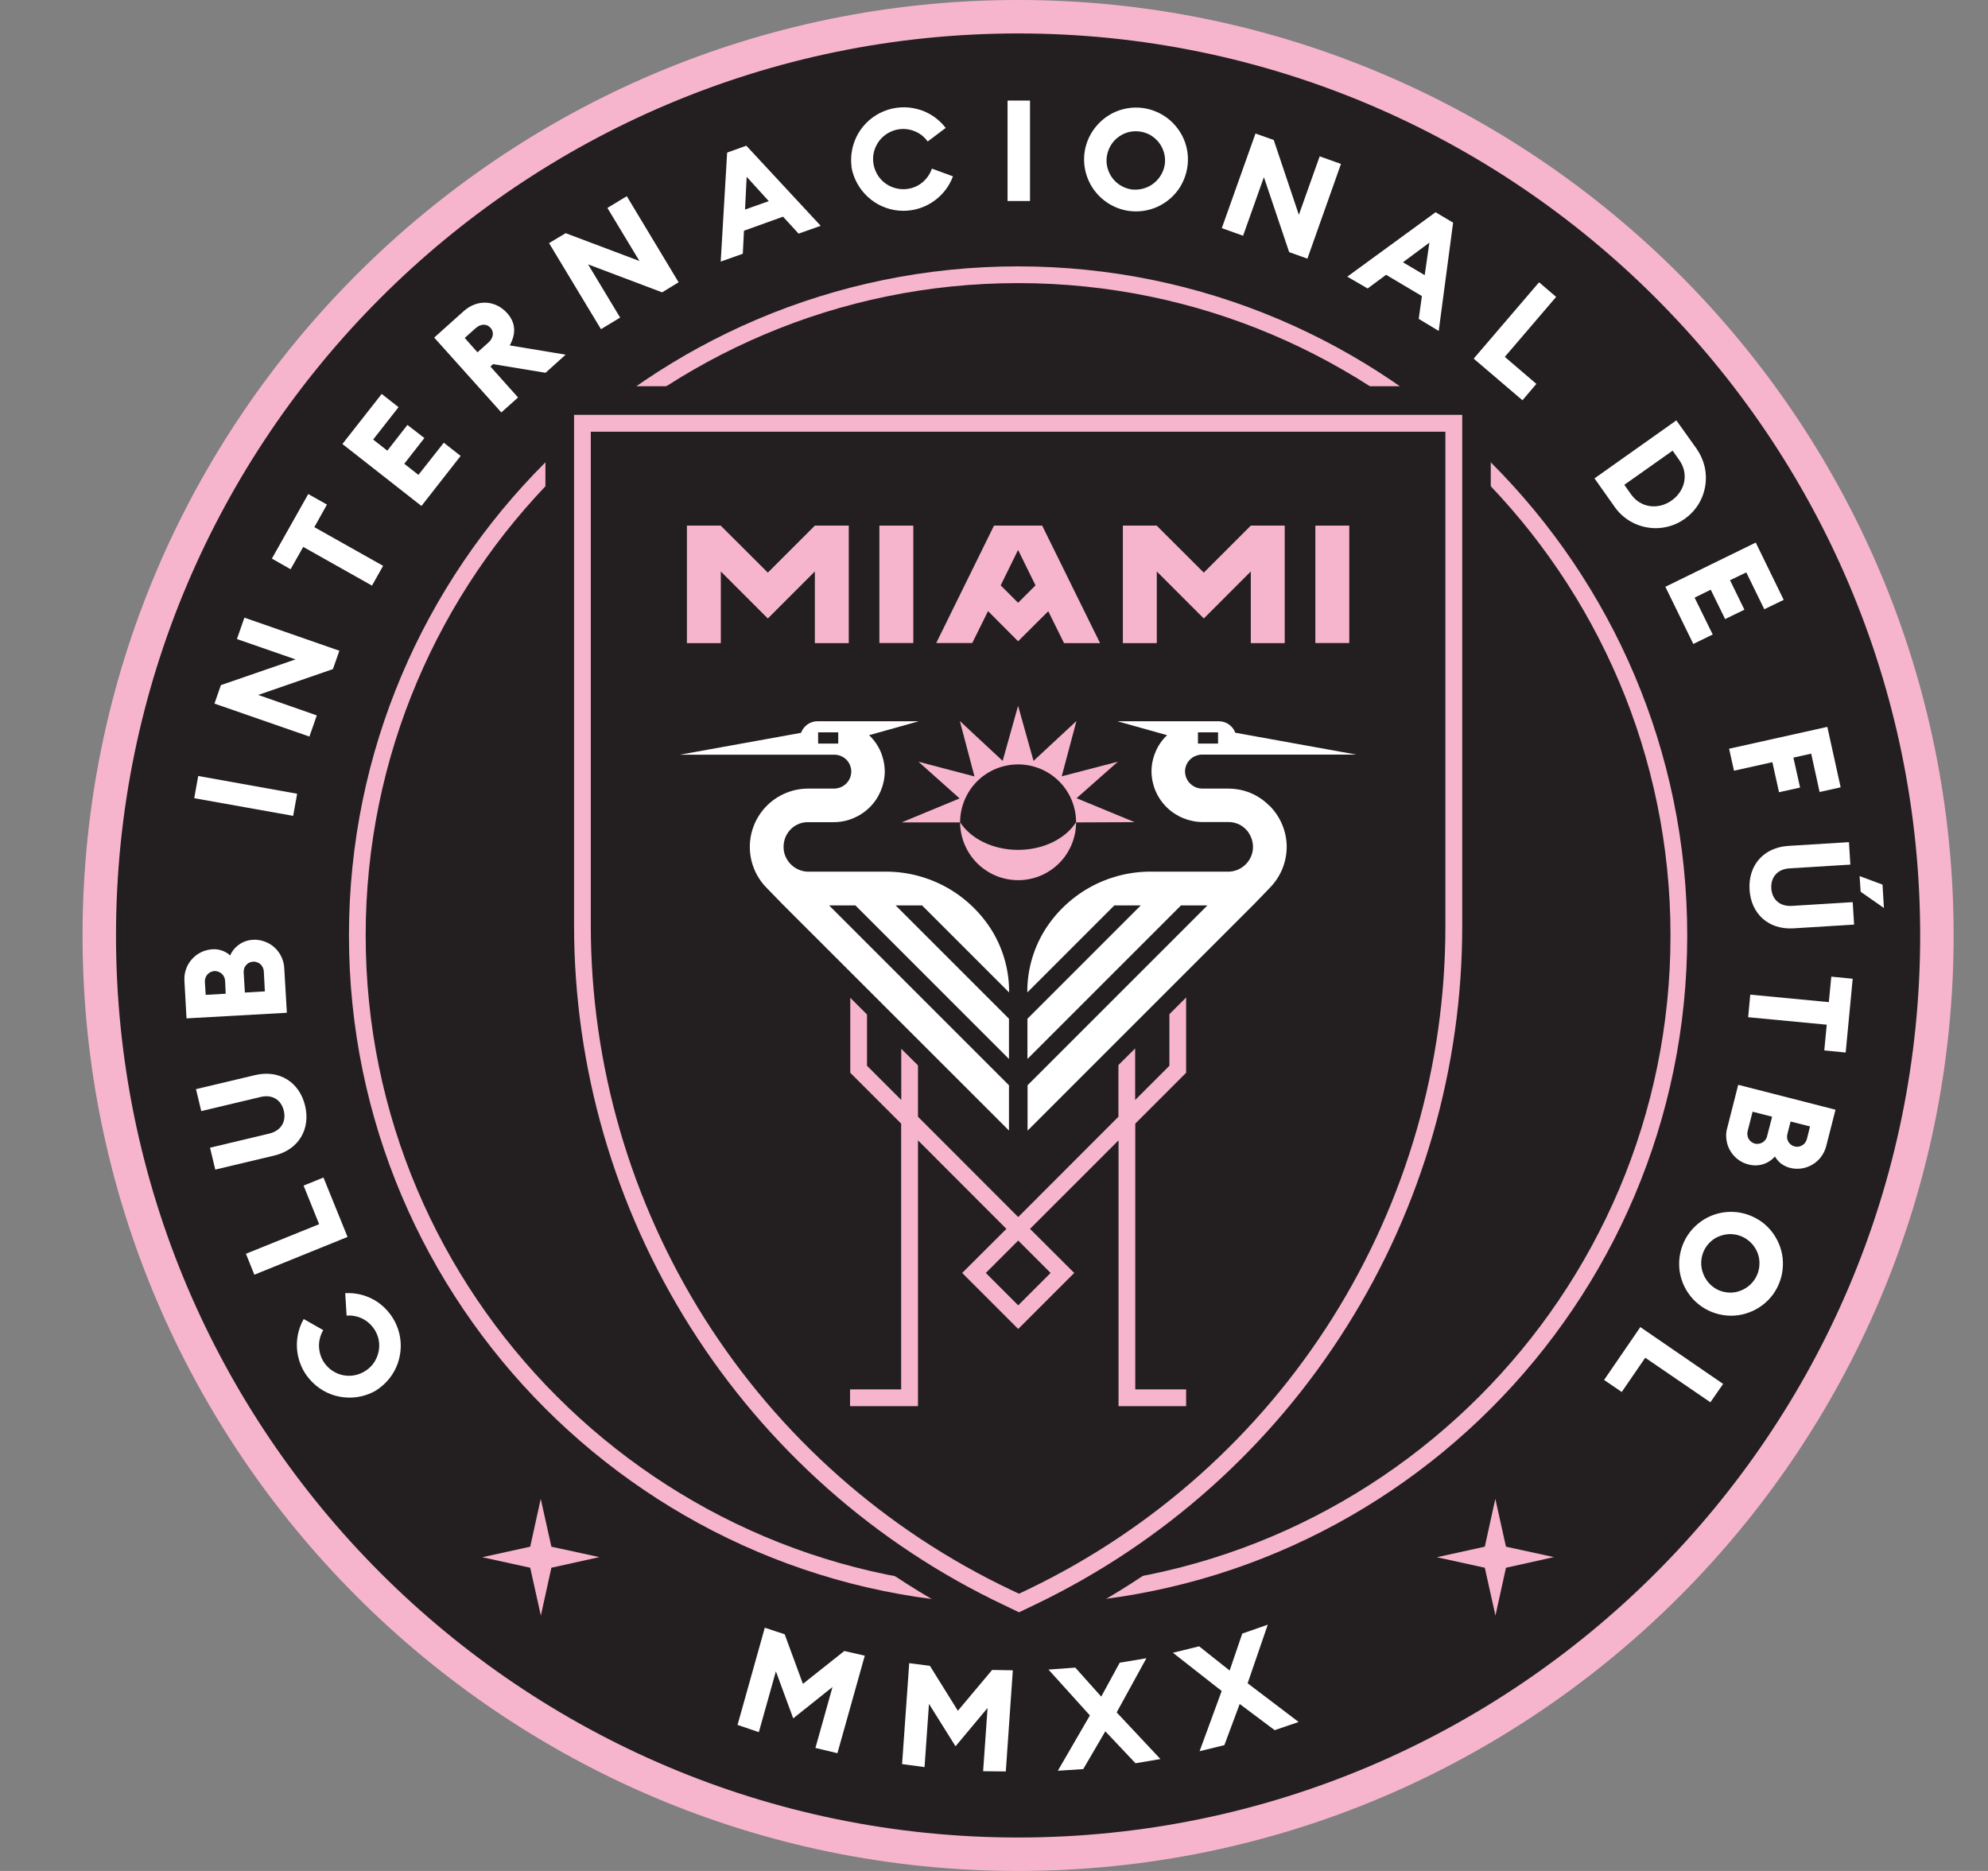 <svg width="17" height="16" viewBox="0 0 17 16" fill="none" xmlns="http://www.w3.org/2000/svg">
<rect x="0" y="0" width="17" height="16" fill="#808080" stroke="none"/>
<g clip-path="url(#clip0_795_1707)">
<path d="M8.706 15.857C13.046 15.857 16.563 12.339 16.563 8C16.563 3.661 13.046 0.143 8.706 0.143C4.367 0.143 0.849 3.661 0.849 8C0.849 12.339 4.367 15.857 8.706 15.857Z" fill="#231F20"/>
<path d="M8.706 16C4.295 16 0.706 12.411 0.706 8C0.706 3.589 4.295 0 8.706 0C13.117 0 16.706 3.589 16.706 8C16.706 12.411 13.117 16 8.706 16ZM8.706 0.286C4.453 0.286 0.992 3.746 0.992 8C0.992 12.254 4.453 15.714 8.706 15.714C12.96 15.714 16.42 12.254 16.42 8C16.42 3.746 12.96 0.286 8.706 0.286Z" fill="#F7B5CD"/>
<path d="M12.878 13.227L12.787 12.818L12.697 13.227L12.287 13.317L12.697 13.407L12.788 13.816L12.878 13.407L13.288 13.316L12.878 13.227Z" fill="#F7B5CD"/>
<path d="M4.715 13.227L4.624 12.818L4.534 13.227L4.124 13.317L4.534 13.407L4.625 13.816L4.715 13.407L5.125 13.316L4.715 13.227Z" fill="#F7B5CD"/>
<path d="M8.706 13.65C11.827 13.65 14.357 11.121 14.357 8C14.357 4.879 11.827 2.35 8.706 2.35C5.585 2.35 3.056 4.879 3.056 8C3.056 11.121 5.585 13.65 8.706 13.65Z" fill="#231F20"/>
<path d="M8.706 13.722C5.551 13.722 2.984 11.155 2.984 8C2.984 4.845 5.551 2.278 8.706 2.278C11.861 2.278 14.428 4.845 14.428 8C14.428 11.155 11.861 13.722 8.706 13.722ZM8.706 2.421C5.63 2.421 3.127 4.924 3.127 8C3.127 11.076 5.63 13.579 8.706 13.579C11.783 13.579 14.285 11.076 14.285 8C14.285 4.924 11.783 2.421 8.706 2.421Z" fill="#F7B5CD"/>
<path d="M4.664 3.303V7.912C4.664 9.176 5.022 10.414 5.698 11.482C6.374 12.55 7.339 13.405 8.481 13.946L8.715 14.057L8.963 13.938C10.097 13.393 11.054 12.539 11.723 11.474C12.393 10.409 12.749 9.177 12.748 7.919V3.303H4.664Z" fill="#231F20"/>
<path d="M11.516 11.345C12.162 10.32 12.504 9.132 12.504 7.92V3.548H4.909V7.913C4.909 9.131 5.255 10.324 5.906 11.353C6.557 12.382 7.486 13.206 8.587 13.727L8.714 13.788L8.856 13.72C9.949 13.195 10.871 12.372 11.516 11.345ZM8.794 13.591L8.714 13.629L8.648 13.598C7.572 13.088 6.663 12.283 6.026 11.277C5.39 10.27 5.052 9.104 5.052 7.913V3.692H12.36V7.92C12.361 9.105 12.026 10.266 11.395 11.27C10.764 12.273 9.862 13.077 8.794 13.591Z" fill="#F7B5CD"/>
<path d="M8.706 7.268C8.489 7.268 8.301 7.172 8.21 7.032C8.211 7.163 8.263 7.289 8.356 7.382C8.449 7.475 8.575 7.527 8.707 7.527C8.838 7.527 8.964 7.475 9.057 7.382C9.15 7.289 9.202 7.162 9.202 7.031C9.112 7.172 8.923 7.268 8.706 7.268Z" fill="#F7B5CD"/>
<path d="M9.702 7.031L9.206 6.826L9.559 6.514L9.079 6.639L9.205 6.166L8.838 6.507L8.706 6.036L8.574 6.507L8.208 6.166L8.333 6.64L7.854 6.514L8.206 6.828L7.71 7.033H8.21C8.21 6.901 8.263 6.775 8.355 6.682C8.448 6.589 8.575 6.537 8.706 6.537C8.838 6.537 8.964 6.589 9.057 6.682C9.15 6.775 9.202 6.901 9.202 7.033L9.702 7.031Z" fill="#F7B5CD"/>
<path d="M10.854 6.89C10.808 6.843 10.753 6.806 10.693 6.781C10.632 6.756 10.567 6.744 10.502 6.744H10.284C10.246 6.744 10.21 6.731 10.182 6.705C10.154 6.68 10.137 6.646 10.134 6.608C10.132 6.589 10.135 6.569 10.142 6.55C10.148 6.531 10.159 6.514 10.172 6.5C10.186 6.485 10.202 6.473 10.221 6.466C10.239 6.458 10.258 6.453 10.278 6.453H11.598L10.563 6.266C10.553 6.237 10.533 6.212 10.508 6.195C10.483 6.177 10.453 6.168 10.422 6.168H9.555L9.98 6.287C9.937 6.328 9.903 6.377 9.881 6.431C9.858 6.485 9.846 6.544 9.847 6.603C9.849 6.717 9.897 6.826 9.979 6.906C10.062 6.986 10.172 7.03 10.287 7.03H10.502C10.536 7.029 10.569 7.037 10.6 7.052C10.641 7.074 10.675 7.108 10.694 7.151C10.714 7.193 10.72 7.241 10.71 7.287C10.7 7.333 10.675 7.374 10.639 7.404C10.603 7.434 10.559 7.452 10.512 7.454H9.838C9.654 7.454 9.473 7.502 9.313 7.592C9.153 7.683 9.019 7.813 8.924 7.971C8.832 8.127 8.783 8.306 8.785 8.487L9.529 7.743H9.755L8.786 8.712V9.056L10.099 7.743H10.325L8.787 9.281V9.669L10.728 7.728L10.86 7.591C10.952 7.497 11.003 7.371 11.003 7.24C11.002 7.109 10.949 6.983 10.856 6.89L10.854 6.89ZM10.244 6.263H10.416V6.359H10.244V6.263Z" fill="white"/>
<path d="M6.412 7.243C6.412 7.373 6.463 7.498 6.554 7.591L6.686 7.727L8.628 9.668V9.281L7.09 7.743H7.315L8.628 9.056V8.712L7.659 7.743H7.885L8.629 8.487C8.631 8.306 8.582 8.127 8.49 7.971C8.395 7.813 8.261 7.683 8.101 7.592C7.941 7.502 7.76 7.454 7.576 7.454H6.9C6.854 7.451 6.81 7.433 6.775 7.403C6.74 7.373 6.715 7.332 6.705 7.287C6.696 7.241 6.701 7.194 6.72 7.152C6.74 7.11 6.772 7.075 6.813 7.054C6.843 7.038 6.877 7.03 6.911 7.031H7.126C7.241 7.032 7.351 6.987 7.434 6.907C7.516 6.827 7.563 6.718 7.566 6.603C7.566 6.544 7.554 6.485 7.532 6.431C7.509 6.377 7.475 6.328 7.432 6.287L7.857 6.168H6.991C6.96 6.168 6.93 6.177 6.905 6.195C6.88 6.213 6.86 6.238 6.85 6.267L5.815 6.454H7.135C7.155 6.454 7.174 6.458 7.192 6.466C7.211 6.474 7.227 6.485 7.241 6.5C7.254 6.514 7.265 6.532 7.271 6.55C7.278 6.569 7.281 6.589 7.279 6.609C7.276 6.646 7.259 6.681 7.231 6.706C7.203 6.731 7.167 6.744 7.129 6.744H6.91C6.778 6.744 6.651 6.797 6.558 6.89C6.464 6.984 6.412 7.111 6.412 7.243V7.243ZM7.168 6.359H6.996V6.263H7.168V6.359Z" fill="white"/>
<path d="M10.143 9.174V8.53L10 8.673V9.114L9.707 9.407V8.966L9.564 9.108V9.55L8.707 10.408L7.85 9.55V9.111L7.707 8.969V9.407L7.414 9.114V8.676L7.271 8.533V9.174L7.706 9.609V11.882H7.269V12.025H7.85V9.752L8.606 10.509L8.228 10.886L8.707 11.365L9.186 10.886L8.808 10.509L9.565 9.752V12.025H10.143V11.882H9.708V9.609L10.143 9.174ZM8.984 10.886L8.707 11.163L8.43 10.886L8.707 10.609L8.984 10.886Z" fill="#F7B5CD"/>
<path d="M7.81 4.495H7.52V5.499H7.81V4.495Z" fill="#F7B5CD"/>
<path d="M6.968 4.495V4.496L6.968 4.495L6.566 4.897L6.164 4.496V4.495H6.164H6.164H5.874V5.5H6.164V4.887L6.566 5.289L6.968 4.887V5.5H7.258V4.495H6.968Z" fill="#F7B5CD"/>
<path d="M8.912 4.495H8.5L8.006 5.499H8.314L8.449 5.226L8.706 5.484L8.964 5.227L9.099 5.5H9.407L8.912 4.495ZM8.706 5.155L8.557 5.006L8.706 4.703L8.855 5.006L8.706 5.155Z" fill="#F7B5CD"/>
<path d="M11.538 4.495H11.248V5.499H11.538V4.495Z" fill="#F7B5CD"/>
<path d="M10.696 4.495V4.496L10.696 4.495L10.294 4.897L9.892 4.496V4.495H9.892H9.892H9.602V5.5H9.892V4.887L10.294 5.289L10.696 4.887V5.5H10.986V4.495H10.696Z" fill="#F7B5CD"/>
<path d="M3.221 11.888C3.136 11.939 3.036 11.961 2.937 11.949C2.838 11.938 2.746 11.894 2.675 11.824C2.603 11.755 2.557 11.664 2.543 11.565C2.529 11.467 2.548 11.366 2.597 11.28L2.764 11.375C2.735 11.425 2.722 11.483 2.73 11.54C2.737 11.598 2.763 11.651 2.804 11.691C2.846 11.732 2.899 11.758 2.957 11.764C3.014 11.77 3.072 11.757 3.121 11.726C3.17 11.696 3.208 11.65 3.227 11.595C3.247 11.541 3.248 11.482 3.23 11.427C3.211 11.372 3.175 11.325 3.127 11.293C3.079 11.261 3.021 11.246 2.964 11.251L2.952 11.059C3.052 11.053 3.15 11.081 3.232 11.137C3.313 11.194 3.374 11.275 3.405 11.37C3.436 11.464 3.434 11.566 3.401 11.66C3.368 11.754 3.304 11.833 3.221 11.887V11.888Z" fill="white"/>
<path d="M2.175 10.901L2.103 10.722L2.729 10.469L2.596 10.139L2.766 10.07L2.972 10.578L2.175 10.901Z" fill="white"/>
<path d="M2.346 9.882L1.841 10.002L1.796 9.815L2.303 9.694C2.403 9.67 2.449 9.592 2.427 9.499C2.405 9.406 2.329 9.357 2.229 9.381L1.721 9.502L1.676 9.314L2.182 9.194C2.391 9.145 2.561 9.256 2.609 9.456C2.657 9.656 2.554 9.832 2.346 9.882Z" fill="white"/>
<path d="M1.595 8.709L1.577 8.387C1.573 8.319 1.596 8.253 1.641 8.203C1.686 8.152 1.749 8.122 1.817 8.118C1.844 8.116 1.872 8.12 1.898 8.129C1.924 8.138 1.948 8.152 1.968 8.171C1.985 8.132 2.012 8.1 2.047 8.076C2.081 8.052 2.122 8.039 2.164 8.037C2.197 8.035 2.231 8.04 2.263 8.052C2.295 8.063 2.324 8.081 2.349 8.104C2.374 8.127 2.394 8.155 2.408 8.186C2.422 8.217 2.43 8.25 2.431 8.284L2.453 8.661L1.595 8.709ZM1.925 8.389C1.924 8.377 1.922 8.366 1.917 8.356C1.912 8.345 1.906 8.336 1.897 8.328C1.889 8.32 1.879 8.314 1.868 8.31C1.857 8.306 1.846 8.304 1.834 8.304C1.823 8.305 1.811 8.308 1.801 8.313C1.79 8.318 1.781 8.326 1.773 8.334C1.766 8.343 1.76 8.353 1.756 8.365C1.753 8.376 1.751 8.387 1.752 8.399L1.759 8.508L1.93 8.498L1.925 8.389ZM2.256 8.309C2.256 8.298 2.253 8.286 2.248 8.275C2.244 8.265 2.237 8.255 2.228 8.247C2.22 8.239 2.21 8.233 2.198 8.229C2.187 8.225 2.176 8.223 2.164 8.224C2.152 8.225 2.141 8.228 2.13 8.233C2.12 8.238 2.111 8.246 2.103 8.255C2.096 8.264 2.09 8.274 2.087 8.286C2.084 8.297 2.083 8.309 2.084 8.32L2.094 8.488L2.265 8.478L2.256 8.309Z" fill="white"/>
<path d="M1.661 6.826L1.695 6.636L2.541 6.788L2.507 6.977L1.661 6.826Z" fill="white"/>
<path d="M2.847 5.722L2.208 5.943L2.709 6.118L2.646 6.299L1.834 6.017L1.889 5.859L2.527 5.639L2.026 5.465L2.09 5.282L2.902 5.565L2.847 5.722Z" fill="white"/>
<path d="M2.593 4.677L2.485 4.868L2.325 4.777L2.636 4.225L2.796 4.315L2.688 4.508L3.276 4.839L3.181 5.008L2.593 4.677Z" fill="white"/>
<path d="M2.928 3.797L3.264 3.369L3.408 3.482L3.191 3.759L3.312 3.854L3.484 3.634L3.629 3.746L3.457 3.966L3.578 4.061L3.795 3.786L3.939 3.899L3.604 4.327L2.928 3.797Z" fill="white"/>
<path d="M3.713 2.887L3.965 2.661C4.086 2.553 4.241 2.571 4.336 2.677C4.411 2.76 4.414 2.853 4.359 2.954L4.837 3.033L4.665 3.188L4.216 3.114L4.194 3.135L4.43 3.399L4.287 3.527L3.713 2.887ZM4.176 2.93C4.219 2.892 4.228 2.839 4.194 2.803C4.161 2.766 4.109 2.769 4.067 2.807L3.974 2.89L4.083 3.013L4.176 2.93Z" fill="white"/>
<path d="M5.662 2.5L5.029 2.261L5.303 2.716L5.139 2.815L4.695 2.079L4.837 1.994L5.468 2.232L5.194 1.778L5.36 1.678L5.803 2.414L5.662 2.5Z" fill="white"/>
<path d="M6.218 1.305L6.382 1.246L7.018 1.931L6.829 1.998L6.696 1.853L6.362 1.973L6.352 2.17L6.163 2.237L6.218 1.305ZM6.574 1.72L6.385 1.512L6.371 1.792L6.574 1.72Z" fill="white"/>
<path d="M7.282 1.428C7.269 1.329 7.289 1.229 7.338 1.143C7.388 1.057 7.464 0.99 7.556 0.952C7.648 0.914 7.75 0.907 7.846 0.933C7.942 0.958 8.026 1.015 8.087 1.094L7.933 1.21C7.9 1.163 7.851 1.129 7.795 1.113C7.74 1.097 7.68 1.1 7.627 1.122C7.573 1.144 7.528 1.183 7.5 1.233C7.471 1.283 7.46 1.342 7.469 1.399C7.478 1.456 7.505 1.509 7.548 1.549C7.59 1.588 7.644 1.612 7.702 1.617C7.76 1.622 7.817 1.608 7.866 1.576C7.914 1.544 7.95 1.497 7.969 1.442L8.149 1.508C8.115 1.601 8.05 1.68 7.966 1.733C7.883 1.786 7.783 1.81 7.684 1.801C7.586 1.792 7.492 1.75 7.42 1.683C7.347 1.615 7.298 1.526 7.281 1.428H7.282Z" fill="white"/>
<path d="M8.616 0.86H8.808V1.719H8.616L8.616 0.86Z" fill="white"/>
<path d="M9.275 1.299C9.288 1.212 9.327 1.131 9.386 1.066C9.445 1.001 9.522 0.954 9.607 0.933C9.692 0.912 9.782 0.916 9.864 0.946C9.947 0.976 10.019 1.029 10.071 1.1C10.124 1.17 10.154 1.255 10.158 1.343C10.162 1.43 10.14 1.517 10.095 1.593C10.05 1.668 9.983 1.728 9.903 1.766C9.824 1.803 9.735 1.816 9.648 1.803C9.532 1.785 9.428 1.722 9.358 1.628C9.288 1.533 9.258 1.415 9.275 1.299ZM9.961 1.402C9.967 1.353 9.958 1.304 9.936 1.26C9.914 1.216 9.879 1.18 9.837 1.155C9.794 1.131 9.745 1.12 9.696 1.123C9.647 1.126 9.6 1.144 9.561 1.174C9.522 1.203 9.493 1.244 9.477 1.29C9.46 1.337 9.458 1.387 9.47 1.434C9.483 1.482 9.508 1.525 9.545 1.558C9.581 1.591 9.627 1.612 9.675 1.62C9.742 1.628 9.809 1.611 9.863 1.57C9.916 1.529 9.952 1.469 9.961 1.402Z" fill="white"/>
<path d="M11.024 2.156L10.808 1.515L10.63 2.016L10.448 1.951L10.736 1.142L10.892 1.197L11.107 1.837L11.285 1.337L11.467 1.402L11.18 2.212L11.024 2.156Z" fill="white"/>
<path d="M12.276 1.815L12.426 1.904L12.303 2.83L12.132 2.727L12.159 2.532L11.853 2.35L11.695 2.467L11.521 2.366L12.276 1.815ZM12.183 2.353L12.223 2.075L11.997 2.243L12.183 2.353Z" fill="white"/>
<path d="M13.161 2.414L13.307 2.539L12.868 3.052L13.138 3.283L13.019 3.423L12.602 3.067L13.161 2.414Z" fill="white"/>
<path d="M14.335 3.595L14.505 3.833C14.538 3.879 14.562 3.931 14.576 3.987C14.589 4.042 14.591 4.1 14.582 4.156C14.573 4.212 14.553 4.266 14.523 4.314C14.492 4.363 14.453 4.404 14.407 4.437C14.36 4.47 14.308 4.494 14.252 4.506C14.196 4.519 14.139 4.52 14.083 4.51C14.027 4.5 13.973 4.479 13.925 4.448C13.877 4.417 13.836 4.377 13.804 4.33L13.635 4.091L14.335 3.595ZM13.948 4.228C14.032 4.346 14.182 4.36 14.295 4.28C14.408 4.2 14.444 4.055 14.361 3.936L14.303 3.854L13.89 4.146L13.948 4.228Z" fill="white"/>
<path d="M15.014 4.64L15.253 5.13L15.087 5.21L14.933 4.895L14.794 4.962L14.917 5.214L14.752 5.294L14.629 5.043L14.491 5.111L14.646 5.426L14.48 5.507L14.241 5.018L15.014 4.64Z" fill="white"/>
<path d="M15.626 6.216L15.74 6.733L15.56 6.773L15.488 6.445L15.336 6.479L15.393 6.735L15.213 6.775L15.156 6.518L14.828 6.591L14.786 6.403L15.626 6.216Z" fill="white"/>
<path d="M15.293 7.234L15.811 7.202L15.823 7.394L15.303 7.426C15.2 7.432 15.141 7.502 15.147 7.597C15.153 7.692 15.22 7.753 15.322 7.747L15.843 7.715L15.855 7.907L15.336 7.939C15.123 7.952 14.973 7.814 14.961 7.608C14.948 7.403 15.079 7.247 15.293 7.234ZM16.098 7.565L16.11 7.765L15.911 7.626L15.902 7.492L16.098 7.565Z" fill="white"/>
<path d="M15.639 8.57L15.66 8.352L15.843 8.37L15.783 9.001L15.6 8.983L15.621 8.763L14.949 8.699L14.967 8.506L15.639 8.57Z" fill="white"/>
<path d="M15.696 9.49L15.616 9.803C15.599 9.868 15.557 9.925 15.499 9.959C15.441 9.994 15.371 10.004 15.306 9.987C15.279 9.98 15.254 9.968 15.232 9.952C15.21 9.935 15.192 9.914 15.178 9.89C15.15 9.922 15.114 9.945 15.074 9.957C15.034 9.969 14.991 9.969 14.951 9.958C14.918 9.95 14.887 9.935 14.86 9.914C14.834 9.894 14.811 9.868 14.794 9.838C14.777 9.809 14.767 9.777 14.763 9.743C14.758 9.709 14.761 9.675 14.771 9.643L14.864 9.277L15.696 9.49ZM14.945 9.672C14.942 9.683 14.941 9.695 14.943 9.706C14.944 9.718 14.947 9.729 14.953 9.739C14.959 9.749 14.966 9.758 14.976 9.765C14.985 9.772 14.995 9.777 15.007 9.78C15.018 9.783 15.03 9.783 15.041 9.781C15.053 9.779 15.064 9.775 15.074 9.769C15.084 9.762 15.092 9.754 15.099 9.744C15.105 9.735 15.11 9.724 15.112 9.712L15.154 9.55L14.987 9.507L14.945 9.672ZM15.285 9.696C15.282 9.707 15.281 9.719 15.282 9.73C15.283 9.742 15.287 9.753 15.292 9.763C15.298 9.773 15.306 9.782 15.315 9.789C15.324 9.796 15.334 9.801 15.345 9.804C15.356 9.807 15.368 9.808 15.38 9.806C15.391 9.804 15.402 9.8 15.412 9.794C15.422 9.788 15.431 9.78 15.437 9.771C15.444 9.761 15.449 9.75 15.452 9.739L15.478 9.633L15.312 9.591L15.285 9.696Z" fill="white"/>
<path d="M14.989 10.405C15.069 10.441 15.136 10.501 15.181 10.576C15.227 10.651 15.25 10.738 15.246 10.825C15.243 10.913 15.213 10.998 15.162 11.069C15.11 11.14 15.039 11.194 14.956 11.224C14.874 11.255 14.784 11.26 14.699 11.239C14.614 11.219 14.536 11.173 14.477 11.109C14.417 11.044 14.378 10.963 14.364 10.877C14.351 10.79 14.363 10.701 14.4 10.621C14.449 10.515 14.539 10.432 14.649 10.391C14.76 10.35 14.882 10.355 14.989 10.405ZM14.698 11.034C14.744 11.053 14.793 11.059 14.842 11.05C14.89 11.04 14.935 11.017 14.97 10.983C15.005 10.949 15.03 10.905 15.04 10.857C15.05 10.809 15.047 10.759 15.029 10.713C15.011 10.668 14.98 10.628 14.94 10.6C14.9 10.571 14.853 10.556 14.803 10.554C14.754 10.553 14.706 10.566 14.664 10.591C14.623 10.617 14.589 10.655 14.569 10.7C14.542 10.761 14.54 10.831 14.565 10.893C14.589 10.956 14.637 11.007 14.698 11.034Z" fill="white"/>
<path d="M14.735 11.835L14.626 11.992L14.069 11.611L13.868 11.904L13.717 11.801L14.027 11.349L14.735 11.835Z" fill="white"/>
<path d="M6.635 14.293L6.489 14.813L6.307 14.751L6.54 13.92L6.71 13.976L6.866 14.4L7.22 14.119L7.395 14.159L7.161 14.993L6.973 14.948L7.119 14.427L6.783 14.695L6.635 14.293Z" fill="white"/>
<path d="M7.944 14.571L7.906 15.112L7.714 15.086L7.775 14.223L7.952 14.246L8.191 14.63L8.484 14.281L8.661 14.284L8.601 15.149L8.407 15.147L8.445 14.606L8.171 14.934L7.944 14.571Z" fill="white"/>
<path d="M9.452 14.806L9.263 15.129L9.046 15.143L9.32 14.67L8.966 14.278L9.195 14.261L9.417 14.509L9.575 14.219L9.803 14.181L9.549 14.644L9.923 15.043L9.71 15.079L9.452 14.806Z" fill="white"/>
<path d="M10.601 14.572L10.47 14.924L10.258 14.976L10.447 14.461L10.03 14.134L10.254 14.079L10.515 14.286L10.623 13.97L10.841 13.894L10.669 14.395L11.105 14.726L10.9 14.796L10.601 14.572Z" fill="white"/>
</g>
<defs>
<clipPath id="clip0_795_1707">
<rect width="16" height="16" fill="white" transform="translate(0.706)"/>
</clipPath>
</defs>
</svg>
